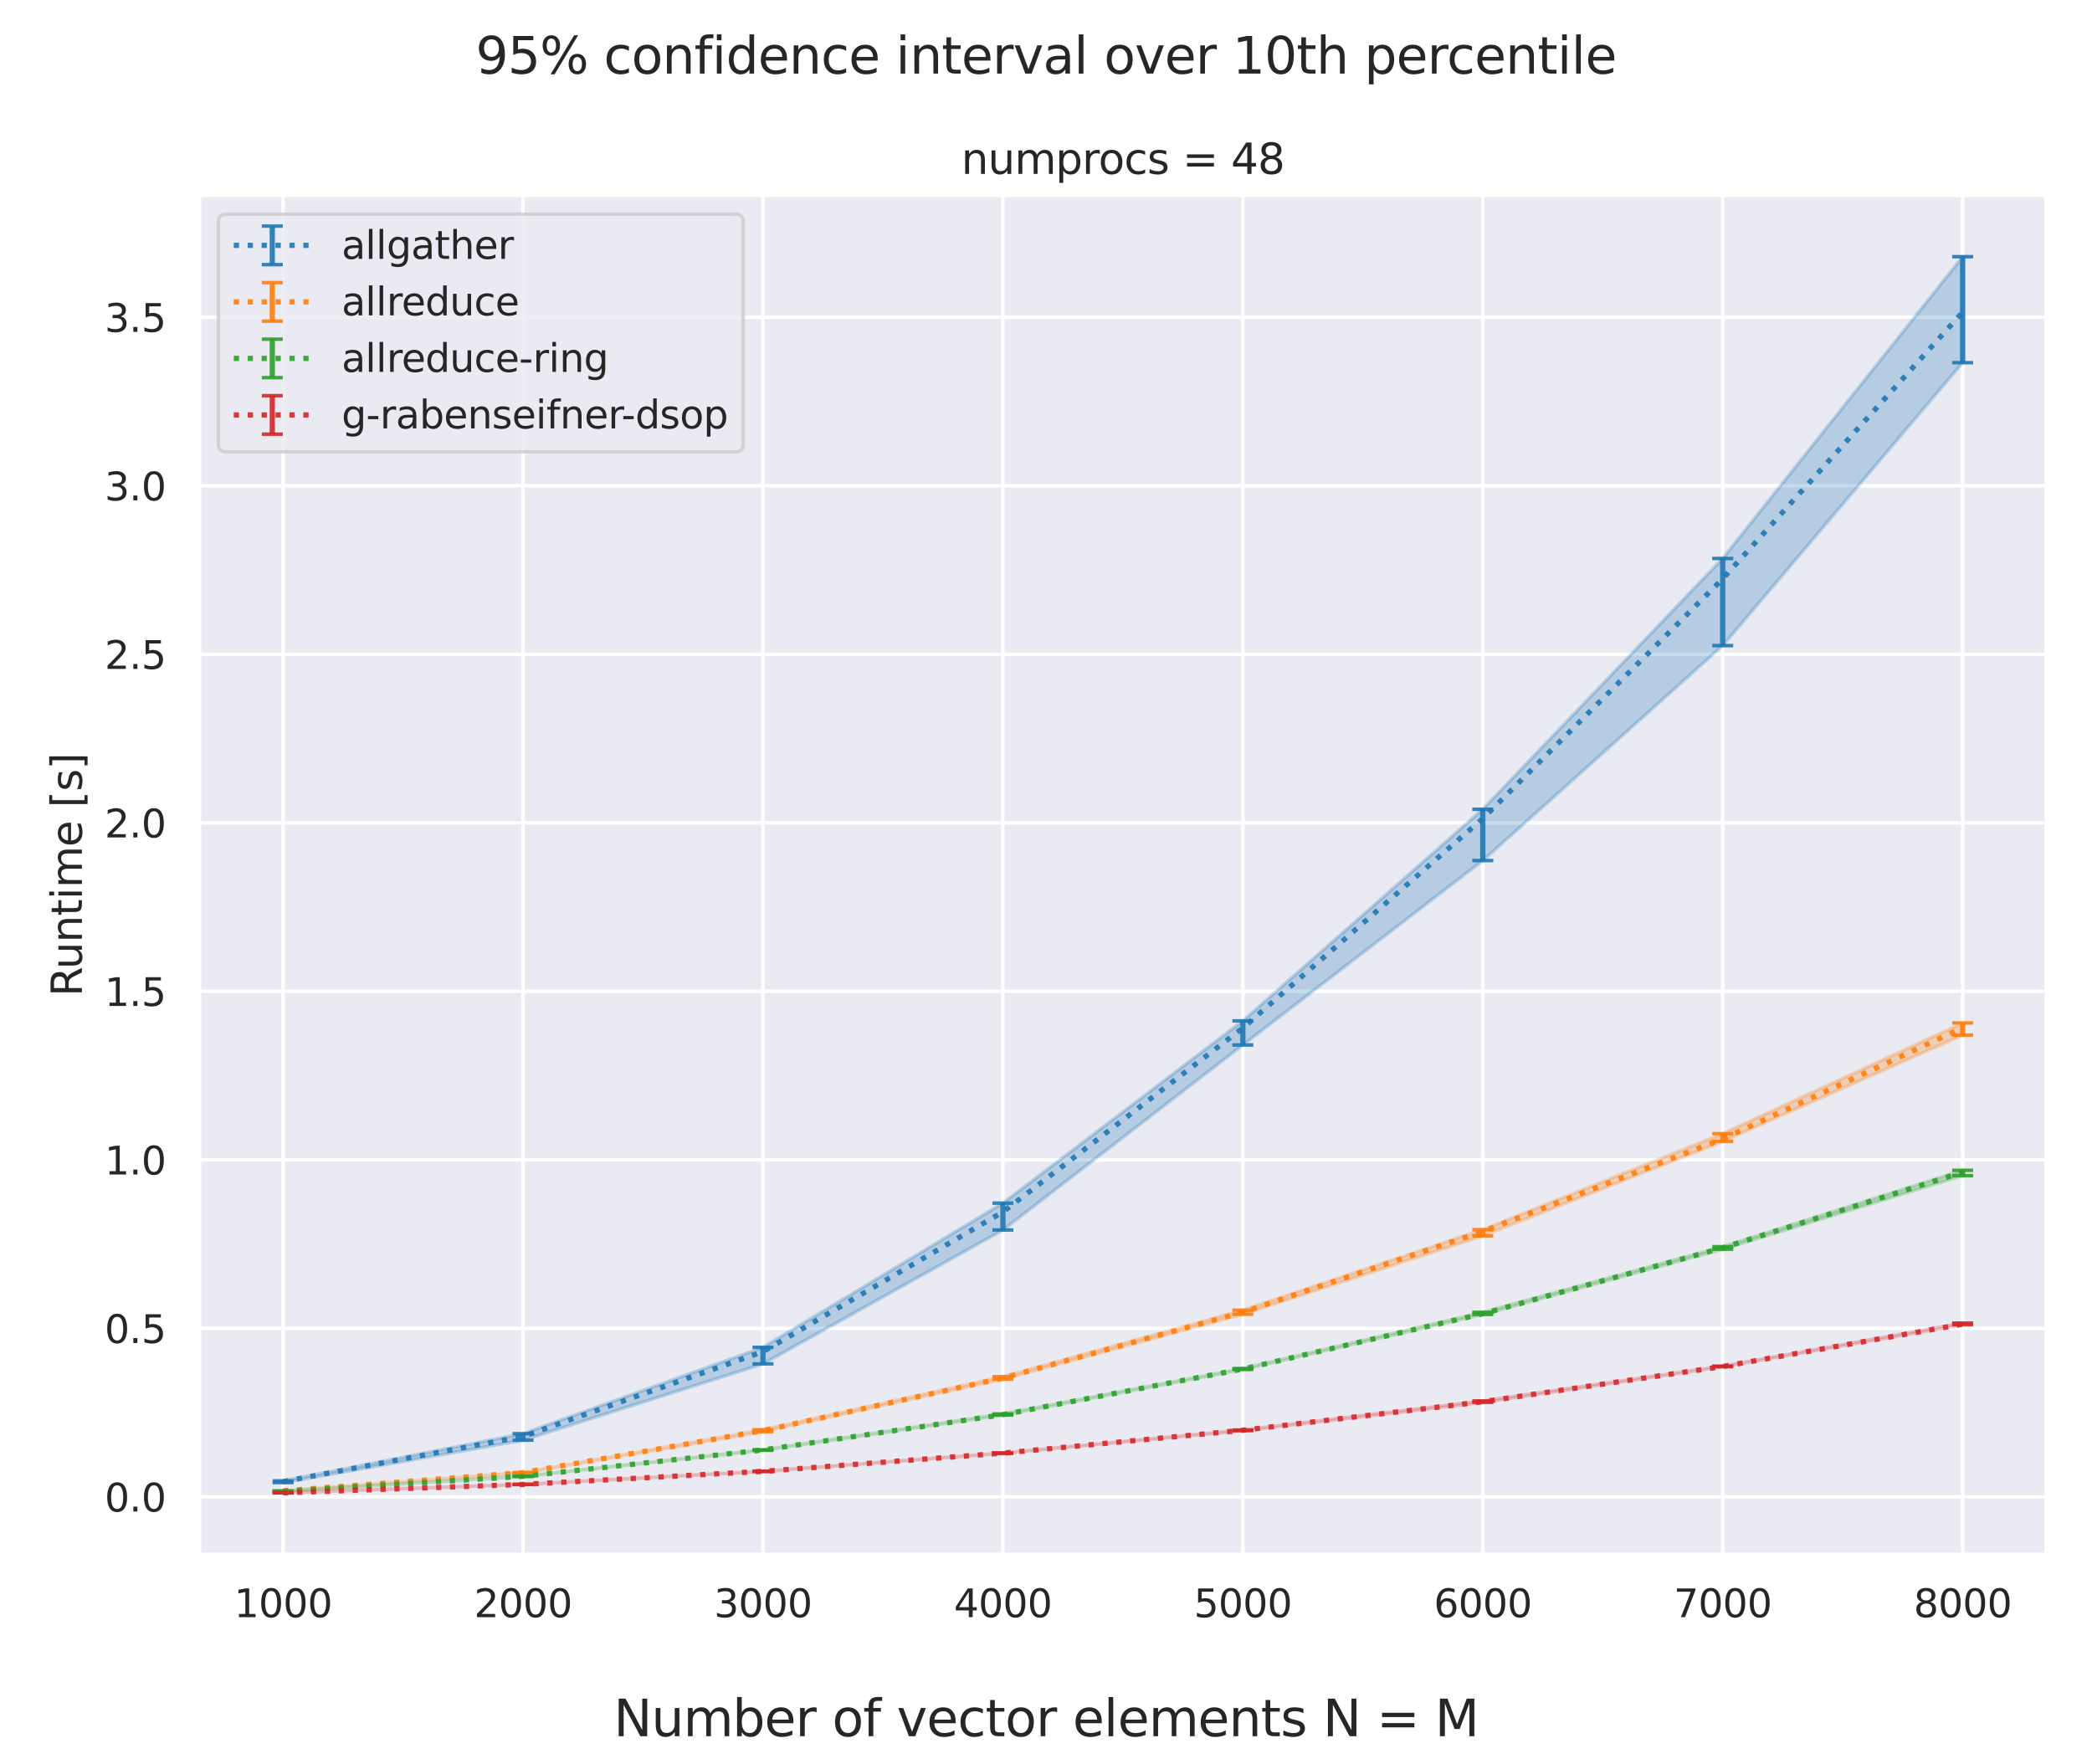 <?xml version="1.0" encoding="utf-8" standalone="no"?>
<!DOCTYPE svg PUBLIC "-//W3C//DTD SVG 1.1//EN"
  "http://www.w3.org/Graphics/SVG/1.1/DTD/svg11.dtd">
<svg xmlns:xlink="http://www.w3.org/1999/xlink" width="597.6pt" height="504pt" viewBox="0 0 597.6 504" xmlns="http://www.w3.org/2000/svg" version="1.1">
 <defs>
  <style type="text/css">*{stroke-linejoin: round; stroke-linecap: butt}</style>
 </defs>
 <g id="figure_1">
  <g id="patch_1">
   <path d="M 0 504 
L 597.6 504 
L 597.6 0 
L 0 0 
z
" style="fill: #ffffff"/>
  </g>
  <g id="axes_1">
   <g id="patch_2">
    <path d="M 56.88 444.1 
L 584.64 444.1 
L 584.64 55.68 
L 56.88 55.68 
z
" style="fill: #eaeaf2"/>
   </g>
   <g id="matplotlib.axis_1">
    <g id="xtick_1">
     <g id="line2d_1">
      <path d="M 80.869 444.1 
L 80.869 55.68 
" clip-path="url(#p8eb4df43c3)" style="fill: none; stroke: #ffffff; stroke-linecap: round"/>
     </g>
     <g id="text_1">
      <!-- 1000 -->
      <g style="fill: #262626" transform="translate(66.872 461.958)scale(0.11 -0.11)">
       <defs>
        <path id="DejaVuSans-31" d="M 794 531 
L 1825 531 
L 1825 4091 
L 703 3866 
L 703 4441 
L 1819 4666 
L 2450 4666 
L 2450 531 
L 3481 531 
L 3481 0 
L 794 0 
L 794 531 
z
" transform="scale(0.016)"/>
        <path id="DejaVuSans-30" d="M 2034 4250 
Q 1547 4250 1301 3770 
Q 1056 3291 1056 2328 
Q 1056 1369 1301 889 
Q 1547 409 2034 409 
Q 2525 409 2770 889 
Q 3016 1369 3016 2328 
Q 3016 3291 2770 3770 
Q 2525 4250 2034 4250 
z
M 2034 4750 
Q 2819 4750 3233 4129 
Q 3647 3509 3647 2328 
Q 3647 1150 3233 529 
Q 2819 -91 2034 -91 
Q 1250 -91 836 529 
Q 422 1150 422 2328 
Q 422 3509 836 4129 
Q 1250 4750 2034 4750 
z
" transform="scale(0.016)"/>
       </defs>
       <use xlink:href="#DejaVuSans-31"/>
       <use xlink:href="#DejaVuSans-30" x="63.623"/>
       <use xlink:href="#DejaVuSans-30" x="127.246"/>
       <use xlink:href="#DejaVuSans-30" x="190.869"/>
      </g>
     </g>
    </g>
    <g id="xtick_2">
     <g id="line2d_2">
      <path d="M 149.409 444.1 
L 149.409 55.68 
" clip-path="url(#p8eb4df43c3)" style="fill: none; stroke: #ffffff; stroke-linecap: round"/>
     </g>
     <g id="text_2">
      <!-- 2000 -->
      <g style="fill: #262626" transform="translate(135.412 461.958)scale(0.11 -0.11)">
       <defs>
        <path id="DejaVuSans-32" d="M 1228 531 
L 3431 531 
L 3431 0 
L 469 0 
L 469 531 
Q 828 903 1448 1529 
Q 2069 2156 2228 2338 
Q 2531 2678 2651 2914 
Q 2772 3150 2772 3378 
Q 2772 3750 2511 3984 
Q 2250 4219 1831 4219 
Q 1534 4219 1204 4116 
Q 875 4013 500 3803 
L 500 4441 
Q 881 4594 1212 4672 
Q 1544 4750 1819 4750 
Q 2544 4750 2975 4387 
Q 3406 4025 3406 3419 
Q 3406 3131 3298 2873 
Q 3191 2616 2906 2266 
Q 2828 2175 2409 1742 
Q 1991 1309 1228 531 
z
" transform="scale(0.016)"/>
       </defs>
       <use xlink:href="#DejaVuSans-32"/>
       <use xlink:href="#DejaVuSans-30" x="63.623"/>
       <use xlink:href="#DejaVuSans-30" x="127.246"/>
       <use xlink:href="#DejaVuSans-30" x="190.869"/>
      </g>
     </g>
    </g>
    <g id="xtick_3">
     <g id="line2d_3">
      <path d="M 217.95 444.1 
L 217.95 55.68 
" clip-path="url(#p8eb4df43c3)" style="fill: none; stroke: #ffffff; stroke-linecap: round"/>
     </g>
     <g id="text_3">
      <!-- 3000 -->
      <g style="fill: #262626" transform="translate(203.952 461.958)scale(0.11 -0.11)">
       <defs>
        <path id="DejaVuSans-33" d="M 2597 2516 
Q 3050 2419 3304 2112 
Q 3559 1806 3559 1356 
Q 3559 666 3084 287 
Q 2609 -91 1734 -91 
Q 1441 -91 1130 -33 
Q 819 25 488 141 
L 488 750 
Q 750 597 1062 519 
Q 1375 441 1716 441 
Q 2309 441 2620 675 
Q 2931 909 2931 1356 
Q 2931 1769 2642 2001 
Q 2353 2234 1838 2234 
L 1294 2234 
L 1294 2753 
L 1863 2753 
Q 2328 2753 2575 2939 
Q 2822 3125 2822 3475 
Q 2822 3834 2567 4026 
Q 2313 4219 1838 4219 
Q 1578 4219 1281 4162 
Q 984 4106 628 3988 
L 628 4550 
Q 988 4650 1302 4700 
Q 1616 4750 1894 4750 
Q 2613 4750 3031 4423 
Q 3450 4097 3450 3541 
Q 3450 3153 3228 2886 
Q 3006 2619 2597 2516 
z
" transform="scale(0.016)"/>
       </defs>
       <use xlink:href="#DejaVuSans-33"/>
       <use xlink:href="#DejaVuSans-30" x="63.623"/>
       <use xlink:href="#DejaVuSans-30" x="127.246"/>
       <use xlink:href="#DejaVuSans-30" x="190.869"/>
      </g>
     </g>
    </g>
    <g id="xtick_4">
     <g id="line2d_4">
      <path d="M 286.49 444.1 
L 286.49 55.68 
" clip-path="url(#p8eb4df43c3)" style="fill: none; stroke: #ffffff; stroke-linecap: round"/>
     </g>
     <g id="text_4">
      <!-- 4000 -->
      <g style="fill: #262626" transform="translate(272.492 461.958)scale(0.11 -0.11)">
       <defs>
        <path id="DejaVuSans-34" d="M 2419 4116 
L 825 1625 
L 2419 1625 
L 2419 4116 
z
M 2253 4666 
L 3047 4666 
L 3047 1625 
L 3713 1625 
L 3713 1100 
L 3047 1100 
L 3047 0 
L 2419 0 
L 2419 1100 
L 313 1100 
L 313 1709 
L 2253 4666 
z
" transform="scale(0.016)"/>
       </defs>
       <use xlink:href="#DejaVuSans-34"/>
       <use xlink:href="#DejaVuSans-30" x="63.623"/>
       <use xlink:href="#DejaVuSans-30" x="127.246"/>
       <use xlink:href="#DejaVuSans-30" x="190.869"/>
      </g>
     </g>
    </g>
    <g id="xtick_5">
     <g id="line2d_5">
      <path d="M 355.03 444.1 
L 355.03 55.68 
" clip-path="url(#p8eb4df43c3)" style="fill: none; stroke: #ffffff; stroke-linecap: round"/>
     </g>
     <g id="text_5">
      <!-- 5000 -->
      <g style="fill: #262626" transform="translate(341.033 461.958)scale(0.11 -0.11)">
       <defs>
        <path id="DejaVuSans-35" d="M 691 4666 
L 3169 4666 
L 3169 4134 
L 1269 4134 
L 1269 2991 
Q 1406 3038 1543 3061 
Q 1681 3084 1819 3084 
Q 2600 3084 3056 2656 
Q 3513 2228 3513 1497 
Q 3513 744 3044 326 
Q 2575 -91 1722 -91 
Q 1428 -91 1123 -41 
Q 819 9 494 109 
L 494 744 
Q 775 591 1075 516 
Q 1375 441 1709 441 
Q 2250 441 2565 725 
Q 2881 1009 2881 1497 
Q 2881 1984 2565 2268 
Q 2250 2553 1709 2553 
Q 1456 2553 1204 2497 
Q 953 2441 691 2322 
L 691 4666 
z
" transform="scale(0.016)"/>
       </defs>
       <use xlink:href="#DejaVuSans-35"/>
       <use xlink:href="#DejaVuSans-30" x="63.623"/>
       <use xlink:href="#DejaVuSans-30" x="127.246"/>
       <use xlink:href="#DejaVuSans-30" x="190.869"/>
      </g>
     </g>
    </g>
    <g id="xtick_6">
     <g id="line2d_6">
      <path d="M 423.57 444.1 
L 423.57 55.68 
" clip-path="url(#p8eb4df43c3)" style="fill: none; stroke: #ffffff; stroke-linecap: round"/>
     </g>
     <g id="text_6">
      <!-- 6000 -->
      <g style="fill: #262626" transform="translate(409.573 461.958)scale(0.11 -0.11)">
       <defs>
        <path id="DejaVuSans-36" d="M 2113 2584 
Q 1688 2584 1439 2293 
Q 1191 2003 1191 1497 
Q 1191 994 1439 701 
Q 1688 409 2113 409 
Q 2538 409 2786 701 
Q 3034 994 3034 1497 
Q 3034 2003 2786 2293 
Q 2538 2584 2113 2584 
z
M 3366 4563 
L 3366 3988 
Q 3128 4100 2886 4159 
Q 2644 4219 2406 4219 
Q 1781 4219 1451 3797 
Q 1122 3375 1075 2522 
Q 1259 2794 1537 2939 
Q 1816 3084 2150 3084 
Q 2853 3084 3261 2657 
Q 3669 2231 3669 1497 
Q 3669 778 3244 343 
Q 2819 -91 2113 -91 
Q 1303 -91 875 529 
Q 447 1150 447 2328 
Q 447 3434 972 4092 
Q 1497 4750 2381 4750 
Q 2619 4750 2861 4703 
Q 3103 4656 3366 4563 
z
" transform="scale(0.016)"/>
       </defs>
       <use xlink:href="#DejaVuSans-36"/>
       <use xlink:href="#DejaVuSans-30" x="63.623"/>
       <use xlink:href="#DejaVuSans-30" x="127.246"/>
       <use xlink:href="#DejaVuSans-30" x="190.869"/>
      </g>
     </g>
    </g>
    <g id="xtick_7">
     <g id="line2d_7">
      <path d="M 492.111 444.1 
L 492.111 55.68 
" clip-path="url(#p8eb4df43c3)" style="fill: none; stroke: #ffffff; stroke-linecap: round"/>
     </g>
     <g id="text_7">
      <!-- 7000 -->
      <g style="fill: #262626" transform="translate(478.113 461.958)scale(0.11 -0.11)">
       <defs>
        <path id="DejaVuSans-37" d="M 525 4666 
L 3525 4666 
L 3525 4397 
L 1831 0 
L 1172 0 
L 2766 4134 
L 525 4134 
L 525 4666 
z
" transform="scale(0.016)"/>
       </defs>
       <use xlink:href="#DejaVuSans-37"/>
       <use xlink:href="#DejaVuSans-30" x="63.623"/>
       <use xlink:href="#DejaVuSans-30" x="127.246"/>
       <use xlink:href="#DejaVuSans-30" x="190.869"/>
      </g>
     </g>
    </g>
    <g id="xtick_8">
     <g id="line2d_8">
      <path d="M 560.651 444.1 
L 560.651 55.68 
" clip-path="url(#p8eb4df43c3)" style="fill: none; stroke: #ffffff; stroke-linecap: round"/>
     </g>
     <g id="text_8">
      <!-- 8000 -->
      <g style="fill: #262626" transform="translate(546.653 461.958)scale(0.11 -0.11)">
       <defs>
        <path id="DejaVuSans-38" d="M 2034 2216 
Q 1584 2216 1326 1975 
Q 1069 1734 1069 1313 
Q 1069 891 1326 650 
Q 1584 409 2034 409 
Q 2484 409 2743 651 
Q 3003 894 3003 1313 
Q 3003 1734 2745 1975 
Q 2488 2216 2034 2216 
z
M 1403 2484 
Q 997 2584 770 2862 
Q 544 3141 544 3541 
Q 544 4100 942 4425 
Q 1341 4750 2034 4750 
Q 2731 4750 3128 4425 
Q 3525 4100 3525 3541 
Q 3525 3141 3298 2862 
Q 3072 2584 2669 2484 
Q 3125 2378 3379 2068 
Q 3634 1759 3634 1313 
Q 3634 634 3220 271 
Q 2806 -91 2034 -91 
Q 1263 -91 848 271 
Q 434 634 434 1313 
Q 434 1759 690 2068 
Q 947 2378 1403 2484 
z
M 1172 3481 
Q 1172 3119 1398 2916 
Q 1625 2713 2034 2713 
Q 2441 2713 2670 2916 
Q 2900 3119 2900 3481 
Q 2900 3844 2670 4047 
Q 2441 4250 2034 4250 
Q 1625 4250 1398 4047 
Q 1172 3844 1172 3481 
z
" transform="scale(0.016)"/>
       </defs>
       <use xlink:href="#DejaVuSans-38"/>
       <use xlink:href="#DejaVuSans-30" x="63.623"/>
       <use xlink:href="#DejaVuSans-30" x="127.246"/>
       <use xlink:href="#DejaVuSans-30" x="190.869"/>
      </g>
     </g>
    </g>
   </g>
   <g id="matplotlib.axis_2">
    <g id="ytick_1">
     <g id="line2d_9">
      <path d="M 56.88 427.596 
L 584.64 427.596 
" clip-path="url(#p8eb4df43c3)" style="fill: none; stroke: #ffffff; stroke-linecap: round"/>
     </g>
     <g id="text_9">
      <!-- 0.0 -->
      <g style="fill: #262626" transform="translate(29.887 431.775)scale(0.11 -0.11)">
       <defs>
        <path id="DejaVuSans-2e" d="M 684 794 
L 1344 794 
L 1344 0 
L 684 0 
L 684 794 
z
" transform="scale(0.016)"/>
       </defs>
       <use xlink:href="#DejaVuSans-30"/>
       <use xlink:href="#DejaVuSans-2e" x="63.623"/>
       <use xlink:href="#DejaVuSans-30" x="95.41"/>
      </g>
     </g>
    </g>
    <g id="ytick_2">
     <g id="line2d_10">
      <path d="M 56.88 379.456 
L 584.64 379.456 
" clip-path="url(#p8eb4df43c3)" style="fill: none; stroke: #ffffff; stroke-linecap: round"/>
     </g>
     <g id="text_10">
      <!-- 0.5 -->
      <g style="fill: #262626" transform="translate(29.887 383.635)scale(0.11 -0.11)">
       <use xlink:href="#DejaVuSans-30"/>
       <use xlink:href="#DejaVuSans-2e" x="63.623"/>
       <use xlink:href="#DejaVuSans-35" x="95.41"/>
      </g>
     </g>
    </g>
    <g id="ytick_3">
     <g id="line2d_11">
      <path d="M 56.88 331.317 
L 584.64 331.317 
" clip-path="url(#p8eb4df43c3)" style="fill: none; stroke: #ffffff; stroke-linecap: round"/>
     </g>
     <g id="text_11">
      <!-- 1.0 -->
      <g style="fill: #262626" transform="translate(29.887 335.496)scale(0.11 -0.11)">
       <use xlink:href="#DejaVuSans-31"/>
       <use xlink:href="#DejaVuSans-2e" x="63.623"/>
       <use xlink:href="#DejaVuSans-30" x="95.41"/>
      </g>
     </g>
    </g>
    <g id="ytick_4">
     <g id="line2d_12">
      <path d="M 56.88 283.177 
L 584.64 283.177 
" clip-path="url(#p8eb4df43c3)" style="fill: none; stroke: #ffffff; stroke-linecap: round"/>
     </g>
     <g id="text_12">
      <!-- 1.5 -->
      <g style="fill: #262626" transform="translate(29.887 287.356)scale(0.11 -0.11)">
       <use xlink:href="#DejaVuSans-31"/>
       <use xlink:href="#DejaVuSans-2e" x="63.623"/>
       <use xlink:href="#DejaVuSans-35" x="95.41"/>
      </g>
     </g>
    </g>
    <g id="ytick_5">
     <g id="line2d_13">
      <path d="M 56.88 235.038 
L 584.64 235.038 
" clip-path="url(#p8eb4df43c3)" style="fill: none; stroke: #ffffff; stroke-linecap: round"/>
     </g>
     <g id="text_13">
      <!-- 2.0 -->
      <g style="fill: #262626" transform="translate(29.887 239.217)scale(0.11 -0.11)">
       <use xlink:href="#DejaVuSans-32"/>
       <use xlink:href="#DejaVuSans-2e" x="63.623"/>
       <use xlink:href="#DejaVuSans-30" x="95.41"/>
      </g>
     </g>
    </g>
    <g id="ytick_6">
     <g id="line2d_14">
      <path d="M 56.88 186.898 
L 584.64 186.898 
" clip-path="url(#p8eb4df43c3)" style="fill: none; stroke: #ffffff; stroke-linecap: round"/>
     </g>
     <g id="text_14">
      <!-- 2.5 -->
      <g style="fill: #262626" transform="translate(29.887 191.077)scale(0.11 -0.11)">
       <use xlink:href="#DejaVuSans-32"/>
       <use xlink:href="#DejaVuSans-2e" x="63.623"/>
       <use xlink:href="#DejaVuSans-35" x="95.41"/>
      </g>
     </g>
    </g>
    <g id="ytick_7">
     <g id="line2d_15">
      <path d="M 56.88 138.758 
L 584.64 138.758 
" clip-path="url(#p8eb4df43c3)" style="fill: none; stroke: #ffffff; stroke-linecap: round"/>
     </g>
     <g id="text_15">
      <!-- 3.0 -->
      <g style="fill: #262626" transform="translate(29.887 142.938)scale(0.11 -0.11)">
       <use xlink:href="#DejaVuSans-33"/>
       <use xlink:href="#DejaVuSans-2e" x="63.623"/>
       <use xlink:href="#DejaVuSans-30" x="95.41"/>
      </g>
     </g>
    </g>
    <g id="ytick_8">
     <g id="line2d_16">
      <path d="M 56.88 90.619 
L 584.64 90.619 
" clip-path="url(#p8eb4df43c3)" style="fill: none; stroke: #ffffff; stroke-linecap: round"/>
     </g>
     <g id="text_16">
      <!-- 3.5 -->
      <g style="fill: #262626" transform="translate(29.887 94.798)scale(0.11 -0.11)">
       <use xlink:href="#DejaVuSans-33"/>
       <use xlink:href="#DejaVuSans-2e" x="63.623"/>
       <use xlink:href="#DejaVuSans-35" x="95.41"/>
      </g>
     </g>
    </g>
    <g id="text_17">
     <!-- Runtime [s] -->
     <g style="fill: #262626" transform="translate(23.391 284.664)rotate(-90)scale(0.12 -0.12)">
      <defs>
       <path id="DejaVuSans-52" d="M 2841 2188 
Q 3044 2119 3236 1894 
Q 3428 1669 3622 1275 
L 4263 0 
L 3584 0 
L 2988 1197 
Q 2756 1666 2539 1819 
Q 2322 1972 1947 1972 
L 1259 1972 
L 1259 0 
L 628 0 
L 628 4666 
L 2053 4666 
Q 2853 4666 3247 4331 
Q 3641 3997 3641 3322 
Q 3641 2881 3436 2590 
Q 3231 2300 2841 2188 
z
M 1259 4147 
L 1259 2491 
L 2053 2491 
Q 2509 2491 2742 2702 
Q 2975 2913 2975 3322 
Q 2975 3731 2742 3939 
Q 2509 4147 2053 4147 
L 1259 4147 
z
" transform="scale(0.016)"/>
       <path id="DejaVuSans-75" d="M 544 1381 
L 544 3500 
L 1119 3500 
L 1119 1403 
Q 1119 906 1312 657 
Q 1506 409 1894 409 
Q 2359 409 2629 706 
Q 2900 1003 2900 1516 
L 2900 3500 
L 3475 3500 
L 3475 0 
L 2900 0 
L 2900 538 
Q 2691 219 2414 64 
Q 2138 -91 1772 -91 
Q 1169 -91 856 284 
Q 544 659 544 1381 
z
M 1991 3584 
L 1991 3584 
z
" transform="scale(0.016)"/>
       <path id="DejaVuSans-6e" d="M 3513 2113 
L 3513 0 
L 2938 0 
L 2938 2094 
Q 2938 2591 2744 2837 
Q 2550 3084 2163 3084 
Q 1697 3084 1428 2787 
Q 1159 2491 1159 1978 
L 1159 0 
L 581 0 
L 581 3500 
L 1159 3500 
L 1159 2956 
Q 1366 3272 1645 3428 
Q 1925 3584 2291 3584 
Q 2894 3584 3203 3211 
Q 3513 2838 3513 2113 
z
" transform="scale(0.016)"/>
       <path id="DejaVuSans-74" d="M 1172 4494 
L 1172 3500 
L 2356 3500 
L 2356 3053 
L 1172 3053 
L 1172 1153 
Q 1172 725 1289 603 
Q 1406 481 1766 481 
L 2356 481 
L 2356 0 
L 1766 0 
Q 1100 0 847 248 
Q 594 497 594 1153 
L 594 3053 
L 172 3053 
L 172 3500 
L 594 3500 
L 594 4494 
L 1172 4494 
z
" transform="scale(0.016)"/>
       <path id="DejaVuSans-69" d="M 603 3500 
L 1178 3500 
L 1178 0 
L 603 0 
L 603 3500 
z
M 603 4863 
L 1178 4863 
L 1178 4134 
L 603 4134 
L 603 4863 
z
" transform="scale(0.016)"/>
       <path id="DejaVuSans-6d" d="M 3328 2828 
Q 3544 3216 3844 3400 
Q 4144 3584 4550 3584 
Q 5097 3584 5394 3201 
Q 5691 2819 5691 2113 
L 5691 0 
L 5113 0 
L 5113 2094 
Q 5113 2597 4934 2840 
Q 4756 3084 4391 3084 
Q 3944 3084 3684 2787 
Q 3425 2491 3425 1978 
L 3425 0 
L 2847 0 
L 2847 2094 
Q 2847 2600 2669 2842 
Q 2491 3084 2119 3084 
Q 1678 3084 1418 2786 
Q 1159 2488 1159 1978 
L 1159 0 
L 581 0 
L 581 3500 
L 1159 3500 
L 1159 2956 
Q 1356 3278 1631 3431 
Q 1906 3584 2284 3584 
Q 2666 3584 2933 3390 
Q 3200 3197 3328 2828 
z
" transform="scale(0.016)"/>
       <path id="DejaVuSans-65" d="M 3597 1894 
L 3597 1613 
L 953 1613 
Q 991 1019 1311 708 
Q 1631 397 2203 397 
Q 2534 397 2845 478 
Q 3156 559 3463 722 
L 3463 178 
Q 3153 47 2828 -22 
Q 2503 -91 2169 -91 
Q 1331 -91 842 396 
Q 353 884 353 1716 
Q 353 2575 817 3079 
Q 1281 3584 2069 3584 
Q 2775 3584 3186 3129 
Q 3597 2675 3597 1894 
z
M 3022 2063 
Q 3016 2534 2758 2815 
Q 2500 3097 2075 3097 
Q 1594 3097 1305 2825 
Q 1016 2553 972 2059 
L 3022 2063 
z
" transform="scale(0.016)"/>
       <path id="DejaVuSans-20" transform="scale(0.016)"/>
       <path id="DejaVuSans-5b" d="M 550 4863 
L 1875 4863 
L 1875 4416 
L 1125 4416 
L 1125 -397 
L 1875 -397 
L 1875 -844 
L 550 -844 
L 550 4863 
z
" transform="scale(0.016)"/>
       <path id="DejaVuSans-73" d="M 2834 3397 
L 2834 2853 
Q 2591 2978 2328 3040 
Q 2066 3103 1784 3103 
Q 1356 3103 1142 2972 
Q 928 2841 928 2578 
Q 928 2378 1081 2264 
Q 1234 2150 1697 2047 
L 1894 2003 
Q 2506 1872 2764 1633 
Q 3022 1394 3022 966 
Q 3022 478 2636 193 
Q 2250 -91 1575 -91 
Q 1294 -91 989 -36 
Q 684 19 347 128 
L 347 722 
Q 666 556 975 473 
Q 1284 391 1588 391 
Q 1994 391 2212 530 
Q 2431 669 2431 922 
Q 2431 1156 2273 1281 
Q 2116 1406 1581 1522 
L 1381 1569 
Q 847 1681 609 1914 
Q 372 2147 372 2553 
Q 372 3047 722 3315 
Q 1072 3584 1716 3584 
Q 2034 3584 2315 3537 
Q 2597 3491 2834 3397 
z
" transform="scale(0.016)"/>
       <path id="DejaVuSans-5d" d="M 1947 4863 
L 1947 -844 
L 622 -844 
L 622 -397 
L 1369 -397 
L 1369 4416 
L 622 4416 
L 622 4863 
L 1947 4863 
z
" transform="scale(0.016)"/>
      </defs>
      <use xlink:href="#DejaVuSans-52"/>
      <use xlink:href="#DejaVuSans-75" x="64.982"/>
      <use xlink:href="#DejaVuSans-6e" x="128.361"/>
      <use xlink:href="#DejaVuSans-74" x="191.74"/>
      <use xlink:href="#DejaVuSans-69" x="230.949"/>
      <use xlink:href="#DejaVuSans-6d" x="258.732"/>
      <use xlink:href="#DejaVuSans-65" x="356.145"/>
      <use xlink:href="#DejaVuSans-20" x="417.668"/>
      <use xlink:href="#DejaVuSans-5b" x="449.455"/>
      <use xlink:href="#DejaVuSans-73" x="488.469"/>
      <use xlink:href="#DejaVuSans-5d" x="540.568"/>
     </g>
    </g>
   </g>
   <g id="PolyCollection_1">
    <defs>
     <path id="mf5daccaada" d="M 80.869 -80.97 
L 80.869 -80.485 
L 149.409 -92.598 
L 217.95 -114.396 
L 286.49 -152.647 
L 355.03 -205.493 
L 423.57 -258.174 
L 492.111 -319.581 
L 560.651 -400.401 
L 560.651 -430.665 
L 560.651 -430.665 
L 492.111 -344.477 
L 423.57 -272.821 
L 355.03 -212.379 
L 286.49 -160.315 
L 217.95 -119.121 
L 149.409 -94.46 
L 80.869 -80.97 
z
" style="stroke: #1f77b4; stroke-opacity: 0.25"/>
    </defs>
    <g clip-path="url(#p8eb4df43c3)">
     <use xlink:href="#mf5daccaada" x="0" y="504" style="fill: #1f77b4; fill-opacity: 0.25; stroke: #1f77b4; stroke-opacity: 0.25"/>
    </g>
   </g>
   <g id="PolyCollection_2">
    <defs>
     <path id="meadfb60184" d="M 80.869 -78.14 
L 80.869 -78.126 
L 149.409 -83.229 
L 217.95 -95.047 
L 286.49 -110.026 
L 355.03 -128.578 
L 423.57 -150.959 
L 492.111 -177.942 
L 560.651 -208.316 
L 560.651 -211.783 
L 560.651 -211.783 
L 492.111 -180.166 
L 423.57 -152.754 
L 355.03 -129.743 
L 286.49 -110.741 
L 217.95 -95.591 
L 149.409 -83.357 
L 80.869 -78.14 
z
" style="stroke: #ff7f0e; stroke-opacity: 0.25"/>
    </defs>
    <g clip-path="url(#p8eb4df43c3)">
     <use xlink:href="#meadfb60184" x="0" y="504" style="fill: #ff7f0e; fill-opacity: 0.25; stroke: #ff7f0e; stroke-opacity: 0.25"/>
    </g>
   </g>
   <g id="PolyCollection_3">
    <defs>
     <path id="mc43c09a197" d="M 80.869 -78.005 
L 80.869 -77.997 
L 149.409 -82.265 
L 217.95 -89.719 
L 286.49 -99.785 
L 355.03 -112.81 
L 423.57 -128.526 
L 492.111 -147.164 
L 560.651 -168.177 
L 560.651 -169.696 
L 560.651 -169.696 
L 492.111 -147.877 
L 423.57 -129.125 
L 355.03 -113.071 
L 286.49 -100.097 
L 217.95 -89.856 
L 149.409 -82.286 
L 80.869 -78.005 
z
" style="stroke: #2ca02c; stroke-opacity: 0.25"/>
    </defs>
    <g clip-path="url(#p8eb4df43c3)">
     <use xlink:href="#mc43c09a197" x="0" y="504" style="fill: #2ca02c; fill-opacity: 0.25; stroke: #2ca02c; stroke-opacity: 0.25"/>
    </g>
   </g>
   <g id="PolyCollection_4">
    <defs>
     <path id="m13bc961c6c" d="M 80.869 -77.57 
L 80.869 -77.555 
L 149.409 -79.953 
L 217.95 -83.676 
L 286.49 -88.867 
L 355.03 -95.322 
L 423.57 -103.418 
L 492.111 -113.604 
L 560.651 -125.608 
L 560.651 -126.05 
L 560.651 -126.05 
L 492.111 -113.761 
L 423.57 -103.814 
L 355.03 -95.509 
L 286.49 -88.948 
L 217.95 -83.731 
L 149.409 -79.98 
L 80.869 -77.57 
z
" style="stroke: #d62728; stroke-opacity: 0.25"/>
    </defs>
    <g clip-path="url(#p8eb4df43c3)">
     <use xlink:href="#m13bc961c6c" x="0" y="504" style="fill: #d62728; fill-opacity: 0.25; stroke: #d62728; stroke-opacity: 0.25"/>
    </g>
   </g>
   <g id="LineCollection_1">
    <path d="M 80.869 423.515 
L 80.869 423.03 
" clip-path="url(#p8eb4df43c3)" style="fill: none; stroke: #1f77b4; stroke-opacity: 0.9; stroke-width: 1.5"/>
    <path d="M 149.409 411.402 
L 149.409 409.54 
" clip-path="url(#p8eb4df43c3)" style="fill: none; stroke: #1f77b4; stroke-opacity: 0.9; stroke-width: 1.5"/>
    <path d="M 217.95 389.604 
L 217.95 384.879 
" clip-path="url(#p8eb4df43c3)" style="fill: none; stroke: #1f77b4; stroke-opacity: 0.9; stroke-width: 1.5"/>
    <path d="M 286.49 351.353 
L 286.49 343.685 
" clip-path="url(#p8eb4df43c3)" style="fill: none; stroke: #1f77b4; stroke-opacity: 0.9; stroke-width: 1.5"/>
    <path d="M 355.03 298.507 
L 355.03 291.621 
" clip-path="url(#p8eb4df43c3)" style="fill: none; stroke: #1f77b4; stroke-opacity: 0.9; stroke-width: 1.5"/>
    <path d="M 423.57 245.826 
L 423.57 231.179 
" clip-path="url(#p8eb4df43c3)" style="fill: none; stroke: #1f77b4; stroke-opacity: 0.9; stroke-width: 1.5"/>
    <path d="M 492.111 184.419 
L 492.111 159.523 
" clip-path="url(#p8eb4df43c3)" style="fill: none; stroke: #1f77b4; stroke-opacity: 0.9; stroke-width: 1.5"/>
    <path d="M 560.651 103.599 
L 560.651 73.335 
" clip-path="url(#p8eb4df43c3)" style="fill: none; stroke: #1f77b4; stroke-opacity: 0.9; stroke-width: 1.5"/>
   </g>
   <g id="line2d_17">
    <defs>
     <path id="m101be81991" d="M 3 0 
L -3 -0 
" style="stroke: #1f77b4; stroke-opacity: 0.9"/>
    </defs>
    <g clip-path="url(#p8eb4df43c3)">
     <use xlink:href="#m101be81991" x="80.869" y="423.515" style="fill: #1f77b4; fill-opacity: 0.9; stroke: #1f77b4; stroke-opacity: 0.9"/>
     <use xlink:href="#m101be81991" x="149.409" y="411.402" style="fill: #1f77b4; fill-opacity: 0.9; stroke: #1f77b4; stroke-opacity: 0.9"/>
     <use xlink:href="#m101be81991" x="217.95" y="389.604" style="fill: #1f77b4; fill-opacity: 0.9; stroke: #1f77b4; stroke-opacity: 0.9"/>
     <use xlink:href="#m101be81991" x="286.49" y="351.353" style="fill: #1f77b4; fill-opacity: 0.9; stroke: #1f77b4; stroke-opacity: 0.9"/>
     <use xlink:href="#m101be81991" x="355.03" y="298.507" style="fill: #1f77b4; fill-opacity: 0.9; stroke: #1f77b4; stroke-opacity: 0.9"/>
     <use xlink:href="#m101be81991" x="423.57" y="245.826" style="fill: #1f77b4; fill-opacity: 0.9; stroke: #1f77b4; stroke-opacity: 0.9"/>
     <use xlink:href="#m101be81991" x="492.111" y="184.419" style="fill: #1f77b4; fill-opacity: 0.9; stroke: #1f77b4; stroke-opacity: 0.9"/>
     <use xlink:href="#m101be81991" x="560.651" y="103.599" style="fill: #1f77b4; fill-opacity: 0.9; stroke: #1f77b4; stroke-opacity: 0.9"/>
    </g>
   </g>
   <g id="line2d_18">
    <g clip-path="url(#p8eb4df43c3)">
     <use xlink:href="#m101be81991" x="80.869" y="423.03" style="fill: #1f77b4; fill-opacity: 0.9; stroke: #1f77b4; stroke-opacity: 0.9"/>
     <use xlink:href="#m101be81991" x="149.409" y="409.54" style="fill: #1f77b4; fill-opacity: 0.9; stroke: #1f77b4; stroke-opacity: 0.9"/>
     <use xlink:href="#m101be81991" x="217.95" y="384.879" style="fill: #1f77b4; fill-opacity: 0.9; stroke: #1f77b4; stroke-opacity: 0.9"/>
     <use xlink:href="#m101be81991" x="286.49" y="343.685" style="fill: #1f77b4; fill-opacity: 0.9; stroke: #1f77b4; stroke-opacity: 0.9"/>
     <use xlink:href="#m101be81991" x="355.03" y="291.621" style="fill: #1f77b4; fill-opacity: 0.9; stroke: #1f77b4; stroke-opacity: 0.9"/>
     <use xlink:href="#m101be81991" x="423.57" y="231.179" style="fill: #1f77b4; fill-opacity: 0.9; stroke: #1f77b4; stroke-opacity: 0.9"/>
     <use xlink:href="#m101be81991" x="492.111" y="159.523" style="fill: #1f77b4; fill-opacity: 0.9; stroke: #1f77b4; stroke-opacity: 0.9"/>
     <use xlink:href="#m101be81991" x="560.651" y="73.335" style="fill: #1f77b4; fill-opacity: 0.9; stroke: #1f77b4; stroke-opacity: 0.9"/>
    </g>
   </g>
   <g id="LineCollection_2">
    <path d="M 80.869 425.874 
L 80.869 425.86 
" clip-path="url(#p8eb4df43c3)" style="fill: none; stroke: #ff7f0e; stroke-opacity: 0.9; stroke-width: 1.5"/>
    <path d="M 149.409 420.771 
L 149.409 420.643 
" clip-path="url(#p8eb4df43c3)" style="fill: none; stroke: #ff7f0e; stroke-opacity: 0.9; stroke-width: 1.5"/>
    <path d="M 217.95 408.953 
L 217.95 408.409 
" clip-path="url(#p8eb4df43c3)" style="fill: none; stroke: #ff7f0e; stroke-opacity: 0.9; stroke-width: 1.5"/>
    <path d="M 286.49 393.974 
L 286.49 393.259 
" clip-path="url(#p8eb4df43c3)" style="fill: none; stroke: #ff7f0e; stroke-opacity: 0.9; stroke-width: 1.5"/>
    <path d="M 355.03 375.422 
L 355.03 374.257 
" clip-path="url(#p8eb4df43c3)" style="fill: none; stroke: #ff7f0e; stroke-opacity: 0.9; stroke-width: 1.5"/>
    <path d="M 423.57 353.041 
L 423.57 351.246 
" clip-path="url(#p8eb4df43c3)" style="fill: none; stroke: #ff7f0e; stroke-opacity: 0.9; stroke-width: 1.5"/>
    <path d="M 492.111 326.058 
L 492.111 323.834 
" clip-path="url(#p8eb4df43c3)" style="fill: none; stroke: #ff7f0e; stroke-opacity: 0.9; stroke-width: 1.5"/>
    <path d="M 560.651 295.684 
L 560.651 292.217 
" clip-path="url(#p8eb4df43c3)" style="fill: none; stroke: #ff7f0e; stroke-opacity: 0.9; stroke-width: 1.5"/>
   </g>
   <g id="line2d_19">
    <defs>
     <path id="me22f92efc5" d="M 3 0 
L -3 -0 
" style="stroke: #ff7f0e; stroke-opacity: 0.9"/>
    </defs>
    <g clip-path="url(#p8eb4df43c3)">
     <use xlink:href="#me22f92efc5" x="80.869" y="425.874" style="fill: #ff7f0e; fill-opacity: 0.9; stroke: #ff7f0e; stroke-opacity: 0.9"/>
     <use xlink:href="#me22f92efc5" x="149.409" y="420.771" style="fill: #ff7f0e; fill-opacity: 0.9; stroke: #ff7f0e; stroke-opacity: 0.9"/>
     <use xlink:href="#me22f92efc5" x="217.95" y="408.953" style="fill: #ff7f0e; fill-opacity: 0.9; stroke: #ff7f0e; stroke-opacity: 0.9"/>
     <use xlink:href="#me22f92efc5" x="286.49" y="393.974" style="fill: #ff7f0e; fill-opacity: 0.9; stroke: #ff7f0e; stroke-opacity: 0.9"/>
     <use xlink:href="#me22f92efc5" x="355.03" y="375.422" style="fill: #ff7f0e; fill-opacity: 0.9; stroke: #ff7f0e; stroke-opacity: 0.9"/>
     <use xlink:href="#me22f92efc5" x="423.57" y="353.041" style="fill: #ff7f0e; fill-opacity: 0.9; stroke: #ff7f0e; stroke-opacity: 0.9"/>
     <use xlink:href="#me22f92efc5" x="492.111" y="326.058" style="fill: #ff7f0e; fill-opacity: 0.9; stroke: #ff7f0e; stroke-opacity: 0.9"/>
     <use xlink:href="#me22f92efc5" x="560.651" y="295.684" style="fill: #ff7f0e; fill-opacity: 0.9; stroke: #ff7f0e; stroke-opacity: 0.9"/>
    </g>
   </g>
   <g id="line2d_20">
    <g clip-path="url(#p8eb4df43c3)">
     <use xlink:href="#me22f92efc5" x="80.869" y="425.86" style="fill: #ff7f0e; fill-opacity: 0.9; stroke: #ff7f0e; stroke-opacity: 0.9"/>
     <use xlink:href="#me22f92efc5" x="149.409" y="420.643" style="fill: #ff7f0e; fill-opacity: 0.9; stroke: #ff7f0e; stroke-opacity: 0.9"/>
     <use xlink:href="#me22f92efc5" x="217.95" y="408.409" style="fill: #ff7f0e; fill-opacity: 0.9; stroke: #ff7f0e; stroke-opacity: 0.9"/>
     <use xlink:href="#me22f92efc5" x="286.49" y="393.259" style="fill: #ff7f0e; fill-opacity: 0.9; stroke: #ff7f0e; stroke-opacity: 0.9"/>
     <use xlink:href="#me22f92efc5" x="355.03" y="374.257" style="fill: #ff7f0e; fill-opacity: 0.9; stroke: #ff7f0e; stroke-opacity: 0.9"/>
     <use xlink:href="#me22f92efc5" x="423.57" y="351.246" style="fill: #ff7f0e; fill-opacity: 0.9; stroke: #ff7f0e; stroke-opacity: 0.9"/>
     <use xlink:href="#me22f92efc5" x="492.111" y="323.834" style="fill: #ff7f0e; fill-opacity: 0.9; stroke: #ff7f0e; stroke-opacity: 0.9"/>
     <use xlink:href="#me22f92efc5" x="560.651" y="292.217" style="fill: #ff7f0e; fill-opacity: 0.9; stroke: #ff7f0e; stroke-opacity: 0.9"/>
    </g>
   </g>
   <g id="LineCollection_3">
    <path d="M 80.869 426.003 
L 80.869 425.995 
" clip-path="url(#p8eb4df43c3)" style="fill: none; stroke: #2ca02c; stroke-opacity: 0.9; stroke-width: 1.5"/>
    <path d="M 149.409 421.735 
L 149.409 421.714 
" clip-path="url(#p8eb4df43c3)" style="fill: none; stroke: #2ca02c; stroke-opacity: 0.9; stroke-width: 1.5"/>
    <path d="M 217.95 414.281 
L 217.95 414.144 
" clip-path="url(#p8eb4df43c3)" style="fill: none; stroke: #2ca02c; stroke-opacity: 0.9; stroke-width: 1.5"/>
    <path d="M 286.49 404.215 
L 286.49 403.903 
" clip-path="url(#p8eb4df43c3)" style="fill: none; stroke: #2ca02c; stroke-opacity: 0.9; stroke-width: 1.5"/>
    <path d="M 355.03 391.19 
L 355.03 390.929 
" clip-path="url(#p8eb4df43c3)" style="fill: none; stroke: #2ca02c; stroke-opacity: 0.9; stroke-width: 1.5"/>
    <path d="M 423.57 375.474 
L 423.57 374.875 
" clip-path="url(#p8eb4df43c3)" style="fill: none; stroke: #2ca02c; stroke-opacity: 0.9; stroke-width: 1.5"/>
    <path d="M 492.111 356.836 
L 492.111 356.123 
" clip-path="url(#p8eb4df43c3)" style="fill: none; stroke: #2ca02c; stroke-opacity: 0.9; stroke-width: 1.5"/>
    <path d="M 560.651 335.823 
L 560.651 334.304 
" clip-path="url(#p8eb4df43c3)" style="fill: none; stroke: #2ca02c; stroke-opacity: 0.9; stroke-width: 1.5"/>
   </g>
   <g id="line2d_21">
    <defs>
     <path id="m4d7799bce4" d="M 3 0 
L -3 -0 
" style="stroke: #2ca02c; stroke-opacity: 0.9"/>
    </defs>
    <g clip-path="url(#p8eb4df43c3)">
     <use xlink:href="#m4d7799bce4" x="80.869" y="426.003" style="fill: #2ca02c; fill-opacity: 0.9; stroke: #2ca02c; stroke-opacity: 0.9"/>
     <use xlink:href="#m4d7799bce4" x="149.409" y="421.735" style="fill: #2ca02c; fill-opacity: 0.9; stroke: #2ca02c; stroke-opacity: 0.9"/>
     <use xlink:href="#m4d7799bce4" x="217.95" y="414.281" style="fill: #2ca02c; fill-opacity: 0.9; stroke: #2ca02c; stroke-opacity: 0.9"/>
     <use xlink:href="#m4d7799bce4" x="286.49" y="404.215" style="fill: #2ca02c; fill-opacity: 0.9; stroke: #2ca02c; stroke-opacity: 0.9"/>
     <use xlink:href="#m4d7799bce4" x="355.03" y="391.19" style="fill: #2ca02c; fill-opacity: 0.9; stroke: #2ca02c; stroke-opacity: 0.9"/>
     <use xlink:href="#m4d7799bce4" x="423.57" y="375.474" style="fill: #2ca02c; fill-opacity: 0.9; stroke: #2ca02c; stroke-opacity: 0.9"/>
     <use xlink:href="#m4d7799bce4" x="492.111" y="356.836" style="fill: #2ca02c; fill-opacity: 0.9; stroke: #2ca02c; stroke-opacity: 0.9"/>
     <use xlink:href="#m4d7799bce4" x="560.651" y="335.823" style="fill: #2ca02c; fill-opacity: 0.9; stroke: #2ca02c; stroke-opacity: 0.9"/>
    </g>
   </g>
   <g id="line2d_22">
    <g clip-path="url(#p8eb4df43c3)">
     <use xlink:href="#m4d7799bce4" x="80.869" y="425.995" style="fill: #2ca02c; fill-opacity: 0.9; stroke: #2ca02c; stroke-opacity: 0.9"/>
     <use xlink:href="#m4d7799bce4" x="149.409" y="421.714" style="fill: #2ca02c; fill-opacity: 0.9; stroke: #2ca02c; stroke-opacity: 0.9"/>
     <use xlink:href="#m4d7799bce4" x="217.95" y="414.144" style="fill: #2ca02c; fill-opacity: 0.9; stroke: #2ca02c; stroke-opacity: 0.9"/>
     <use xlink:href="#m4d7799bce4" x="286.49" y="403.903" style="fill: #2ca02c; fill-opacity: 0.9; stroke: #2ca02c; stroke-opacity: 0.9"/>
     <use xlink:href="#m4d7799bce4" x="355.03" y="390.929" style="fill: #2ca02c; fill-opacity: 0.9; stroke: #2ca02c; stroke-opacity: 0.9"/>
     <use xlink:href="#m4d7799bce4" x="423.57" y="374.875" style="fill: #2ca02c; fill-opacity: 0.9; stroke: #2ca02c; stroke-opacity: 0.9"/>
     <use xlink:href="#m4d7799bce4" x="492.111" y="356.123" style="fill: #2ca02c; fill-opacity: 0.9; stroke: #2ca02c; stroke-opacity: 0.9"/>
     <use xlink:href="#m4d7799bce4" x="560.651" y="334.304" style="fill: #2ca02c; fill-opacity: 0.9; stroke: #2ca02c; stroke-opacity: 0.9"/>
    </g>
   </g>
   <g id="LineCollection_4">
    <path d="M 80.869 426.445 
L 80.869 426.43 
" clip-path="url(#p8eb4df43c3)" style="fill: none; stroke: #d62728; stroke-opacity: 0.9; stroke-width: 1.5"/>
    <path d="M 149.409 424.047 
L 149.409 424.02 
" clip-path="url(#p8eb4df43c3)" style="fill: none; stroke: #d62728; stroke-opacity: 0.9; stroke-width: 1.5"/>
    <path d="M 217.95 420.324 
L 217.95 420.269 
" clip-path="url(#p8eb4df43c3)" style="fill: none; stroke: #d62728; stroke-opacity: 0.9; stroke-width: 1.5"/>
    <path d="M 286.49 415.133 
L 286.49 415.052 
" clip-path="url(#p8eb4df43c3)" style="fill: none; stroke: #d62728; stroke-opacity: 0.9; stroke-width: 1.5"/>
    <path d="M 355.03 408.678 
L 355.03 408.491 
" clip-path="url(#p8eb4df43c3)" style="fill: none; stroke: #d62728; stroke-opacity: 0.9; stroke-width: 1.5"/>
    <path d="M 423.57 400.582 
L 423.57 400.186 
" clip-path="url(#p8eb4df43c3)" style="fill: none; stroke: #d62728; stroke-opacity: 0.9; stroke-width: 1.5"/>
    <path d="M 492.111 390.396 
L 492.111 390.239 
" clip-path="url(#p8eb4df43c3)" style="fill: none; stroke: #d62728; stroke-opacity: 0.9; stroke-width: 1.5"/>
    <path d="M 560.651 378.392 
L 560.651 377.95 
" clip-path="url(#p8eb4df43c3)" style="fill: none; stroke: #d62728; stroke-opacity: 0.9; stroke-width: 1.5"/>
   </g>
   <g id="line2d_23">
    <defs>
     <path id="mb243c163af" d="M 3 0 
L -3 -0 
" style="stroke: #d62728; stroke-opacity: 0.9"/>
    </defs>
    <g clip-path="url(#p8eb4df43c3)">
     <use xlink:href="#mb243c163af" x="80.869" y="426.445" style="fill: #d62728; fill-opacity: 0.9; stroke: #d62728; stroke-opacity: 0.9"/>
     <use xlink:href="#mb243c163af" x="149.409" y="424.047" style="fill: #d62728; fill-opacity: 0.9; stroke: #d62728; stroke-opacity: 0.9"/>
     <use xlink:href="#mb243c163af" x="217.95" y="420.324" style="fill: #d62728; fill-opacity: 0.9; stroke: #d62728; stroke-opacity: 0.9"/>
     <use xlink:href="#mb243c163af" x="286.49" y="415.133" style="fill: #d62728; fill-opacity: 0.9; stroke: #d62728; stroke-opacity: 0.9"/>
     <use xlink:href="#mb243c163af" x="355.03" y="408.678" style="fill: #d62728; fill-opacity: 0.9; stroke: #d62728; stroke-opacity: 0.9"/>
     <use xlink:href="#mb243c163af" x="423.57" y="400.582" style="fill: #d62728; fill-opacity: 0.9; stroke: #d62728; stroke-opacity: 0.9"/>
     <use xlink:href="#mb243c163af" x="492.111" y="390.396" style="fill: #d62728; fill-opacity: 0.9; stroke: #d62728; stroke-opacity: 0.9"/>
     <use xlink:href="#mb243c163af" x="560.651" y="378.392" style="fill: #d62728; fill-opacity: 0.9; stroke: #d62728; stroke-opacity: 0.9"/>
    </g>
   </g>
   <g id="line2d_24">
    <g clip-path="url(#p8eb4df43c3)">
     <use xlink:href="#mb243c163af" x="80.869" y="426.43" style="fill: #d62728; fill-opacity: 0.9; stroke: #d62728; stroke-opacity: 0.9"/>
     <use xlink:href="#mb243c163af" x="149.409" y="424.02" style="fill: #d62728; fill-opacity: 0.9; stroke: #d62728; stroke-opacity: 0.9"/>
     <use xlink:href="#mb243c163af" x="217.95" y="420.269" style="fill: #d62728; fill-opacity: 0.9; stroke: #d62728; stroke-opacity: 0.9"/>
     <use xlink:href="#mb243c163af" x="286.49" y="415.052" style="fill: #d62728; fill-opacity: 0.9; stroke: #d62728; stroke-opacity: 0.9"/>
     <use xlink:href="#mb243c163af" x="355.03" y="408.491" style="fill: #d62728; fill-opacity: 0.9; stroke: #d62728; stroke-opacity: 0.9"/>
     <use xlink:href="#mb243c163af" x="423.57" y="400.186" style="fill: #d62728; fill-opacity: 0.9; stroke: #d62728; stroke-opacity: 0.9"/>
     <use xlink:href="#mb243c163af" x="492.111" y="390.239" style="fill: #d62728; fill-opacity: 0.9; stroke: #d62728; stroke-opacity: 0.9"/>
     <use xlink:href="#mb243c163af" x="560.651" y="377.95" style="fill: #d62728; fill-opacity: 0.9; stroke: #d62728; stroke-opacity: 0.9"/>
    </g>
   </g>
   <g id="line2d_25">
    <path d="M 80.869 423.24 
L 149.409 410.309 
L 217.95 386.098 
L 286.49 346.197 
L 355.03 293.629 
L 423.57 233.822 
L 492.111 165.329 
L 560.651 89.168 
" clip-path="url(#p8eb4df43c3)" style="fill: none; stroke-dasharray: 1.5,2.475; stroke-dashoffset: 0; stroke: #1f77b4; stroke-opacity: 0.9; stroke-width: 1.5"/>
   </g>
   <g id="line2d_26">
    <path d="M 80.869 425.871 
L 149.409 420.673 
L 217.95 408.66 
L 286.49 393.639 
L 355.03 374.826 
L 423.57 351.751 
L 492.111 325.353 
L 560.651 293.627 
" clip-path="url(#p8eb4df43c3)" style="fill: none; stroke-dasharray: 1.5,2.475; stroke-dashoffset: 0; stroke: #ff7f0e; stroke-opacity: 0.9; stroke-width: 1.5"/>
   </g>
   <g id="line2d_27">
    <path d="M 80.869 425.999 
L 149.409 421.725 
L 217.95 414.194 
L 286.49 404.114 
L 355.03 391.071 
L 423.57 375.278 
L 492.111 356.446 
L 560.651 334.84 
" clip-path="url(#p8eb4df43c3)" style="fill: none; stroke-dasharray: 1.5,2.475; stroke-dashoffset: 0; stroke: #2ca02c; stroke-opacity: 0.9; stroke-width: 1.5"/>
   </g>
   <g id="line2d_28">
    <path d="M 80.869 426.436 
L 149.409 424.029 
L 217.95 420.295 
L 286.49 415.096 
L 355.03 408.564 
L 423.57 400.422 
L 492.111 390.346 
L 560.651 378.258 
" clip-path="url(#p8eb4df43c3)" style="fill: none; stroke-dasharray: 1.5,2.475; stroke-dashoffset: 0; stroke: #d62728; stroke-opacity: 0.9; stroke-width: 1.5"/>
   </g>
   <g id="patch_3">
    <path d="M 56.88 444.1 
L 56.88 55.68 
" style="fill: none; stroke: #ffffff; stroke-width: 1.25; stroke-linejoin: miter; stroke-linecap: square"/>
   </g>
   <g id="patch_4">
    <path d="M 584.64 444.1 
L 584.64 55.68 
" style="fill: none; stroke: #ffffff; stroke-width: 1.25; stroke-linejoin: miter; stroke-linecap: square"/>
   </g>
   <g id="patch_5">
    <path d="M 56.88 444.1 
L 584.64 444.1 
" style="fill: none; stroke: #ffffff; stroke-width: 1.25; stroke-linejoin: miter; stroke-linecap: square"/>
   </g>
   <g id="patch_6">
    <path d="M 56.88 55.68 
L 584.64 55.68 
" style="fill: none; stroke: #ffffff; stroke-width: 1.25; stroke-linejoin: miter; stroke-linecap: square"/>
   </g>
   <g id="text_18">
    <!-- numprocs = 48 -->
    <g style="fill: #262626" transform="translate(274.598 49.68)scale(0.12 -0.12)">
     <defs>
      <path id="DejaVuSans-70" d="M 1159 525 
L 1159 -1331 
L 581 -1331 
L 581 3500 
L 1159 3500 
L 1159 2969 
Q 1341 3281 1617 3432 
Q 1894 3584 2278 3584 
Q 2916 3584 3314 3078 
Q 3713 2572 3713 1747 
Q 3713 922 3314 415 
Q 2916 -91 2278 -91 
Q 1894 -91 1617 61 
Q 1341 213 1159 525 
z
M 3116 1747 
Q 3116 2381 2855 2742 
Q 2594 3103 2138 3103 
Q 1681 3103 1420 2742 
Q 1159 2381 1159 1747 
Q 1159 1113 1420 752 
Q 1681 391 2138 391 
Q 2594 391 2855 752 
Q 3116 1113 3116 1747 
z
" transform="scale(0.016)"/>
      <path id="DejaVuSans-72" d="M 2631 2963 
Q 2534 3019 2420 3045 
Q 2306 3072 2169 3072 
Q 1681 3072 1420 2755 
Q 1159 2438 1159 1844 
L 1159 0 
L 581 0 
L 581 3500 
L 1159 3500 
L 1159 2956 
Q 1341 3275 1631 3429 
Q 1922 3584 2338 3584 
Q 2397 3584 2469 3576 
Q 2541 3569 2628 3553 
L 2631 2963 
z
" transform="scale(0.016)"/>
      <path id="DejaVuSans-6f" d="M 1959 3097 
Q 1497 3097 1228 2736 
Q 959 2375 959 1747 
Q 959 1119 1226 758 
Q 1494 397 1959 397 
Q 2419 397 2687 759 
Q 2956 1122 2956 1747 
Q 2956 2369 2687 2733 
Q 2419 3097 1959 3097 
z
M 1959 3584 
Q 2709 3584 3137 3096 
Q 3566 2609 3566 1747 
Q 3566 888 3137 398 
Q 2709 -91 1959 -91 
Q 1206 -91 779 398 
Q 353 888 353 1747 
Q 353 2609 779 3096 
Q 1206 3584 1959 3584 
z
" transform="scale(0.016)"/>
      <path id="DejaVuSans-63" d="M 3122 3366 
L 3122 2828 
Q 2878 2963 2633 3030 
Q 2388 3097 2138 3097 
Q 1578 3097 1268 2742 
Q 959 2388 959 1747 
Q 959 1106 1268 751 
Q 1578 397 2138 397 
Q 2388 397 2633 464 
Q 2878 531 3122 666 
L 3122 134 
Q 2881 22 2623 -34 
Q 2366 -91 2075 -91 
Q 1284 -91 818 406 
Q 353 903 353 1747 
Q 353 2603 823 3093 
Q 1294 3584 2113 3584 
Q 2378 3584 2631 3529 
Q 2884 3475 3122 3366 
z
" transform="scale(0.016)"/>
      <path id="DejaVuSans-3d" d="M 678 2906 
L 4684 2906 
L 4684 2381 
L 678 2381 
L 678 2906 
z
M 678 1631 
L 4684 1631 
L 4684 1100 
L 678 1100 
L 678 1631 
z
" transform="scale(0.016)"/>
     </defs>
     <use xlink:href="#DejaVuSans-6e"/>
     <use xlink:href="#DejaVuSans-75" x="63.379"/>
     <use xlink:href="#DejaVuSans-6d" x="126.758"/>
     <use xlink:href="#DejaVuSans-70" x="224.17"/>
     <use xlink:href="#DejaVuSans-72" x="287.646"/>
     <use xlink:href="#DejaVuSans-6f" x="326.51"/>
     <use xlink:href="#DejaVuSans-63" x="387.691"/>
     <use xlink:href="#DejaVuSans-73" x="442.672"/>
     <use xlink:href="#DejaVuSans-20" x="494.771"/>
     <use xlink:href="#DejaVuSans-3d" x="526.559"/>
     <use xlink:href="#DejaVuSans-20" x="610.348"/>
     <use xlink:href="#DejaVuSans-34" x="642.135"/>
     <use xlink:href="#DejaVuSans-38" x="705.758"/>
    </g>
   </g>
   <g id="legend_1">
    <g id="patch_7">
     <path d="M 64.58 129.064 
L 210.101 129.064 
Q 212.301 129.064 212.301 126.864 
L 212.301 63.38 
Q 212.301 61.18 210.101 61.18 
L 64.58 61.18 
Q 62.38 61.18 62.38 63.38 
L 62.38 126.864 
Q 62.38 129.064 64.58 129.064 
z
" style="fill: #eaeaf2; opacity: 0.8; stroke: #cccccc; stroke-linejoin: miter"/>
    </g>
    <g id="LineCollection_5">
     <path d="M 77.78 75.588 
L 77.78 64.588 
" style="fill: none; stroke: #1f77b4; stroke-opacity: 0.9; stroke-width: 1.5"/>
    </g>
    <g id="line2d_29">
     <g>
      <use xlink:href="#m101be81991" x="77.78" y="75.588" style="fill: #1f77b4; fill-opacity: 0.9; stroke: #1f77b4; stroke-opacity: 0.9"/>
     </g>
    </g>
    <g id="line2d_30">
     <g>
      <use xlink:href="#m101be81991" x="77.78" y="64.588" style="fill: #1f77b4; fill-opacity: 0.9; stroke: #1f77b4; stroke-opacity: 0.9"/>
     </g>
    </g>
    <g id="line2d_31">
     <path d="M 66.78 70.088 
L 88.78 70.088 
" style="fill: none; stroke-dasharray: 1.5,2.475; stroke-dashoffset: 0; stroke: #1f77b4; stroke-opacity: 0.9; stroke-width: 1.5"/>
    </g>
    <g id="line2d_32"/>
    <g id="text_19">
     <!-- allgather -->
     <g style="fill: #262626" transform="translate(97.58 73.938)scale(0.11 -0.11)">
      <defs>
       <path id="DejaVuSans-61" d="M 2194 1759 
Q 1497 1759 1228 1600 
Q 959 1441 959 1056 
Q 959 750 1161 570 
Q 1363 391 1709 391 
Q 2188 391 2477 730 
Q 2766 1069 2766 1631 
L 2766 1759 
L 2194 1759 
z
M 3341 1997 
L 3341 0 
L 2766 0 
L 2766 531 
Q 2569 213 2275 61 
Q 1981 -91 1556 -91 
Q 1019 -91 701 211 
Q 384 513 384 1019 
Q 384 1609 779 1909 
Q 1175 2209 1959 2209 
L 2766 2209 
L 2766 2266 
Q 2766 2663 2505 2880 
Q 2244 3097 1772 3097 
Q 1472 3097 1187 3025 
Q 903 2953 641 2809 
L 641 3341 
Q 956 3463 1253 3523 
Q 1550 3584 1831 3584 
Q 2591 3584 2966 3190 
Q 3341 2797 3341 1997 
z
" transform="scale(0.016)"/>
       <path id="DejaVuSans-6c" d="M 603 4863 
L 1178 4863 
L 1178 0 
L 603 0 
L 603 4863 
z
" transform="scale(0.016)"/>
       <path id="DejaVuSans-67" d="M 2906 1791 
Q 2906 2416 2648 2759 
Q 2391 3103 1925 3103 
Q 1463 3103 1205 2759 
Q 947 2416 947 1791 
Q 947 1169 1205 825 
Q 1463 481 1925 481 
Q 2391 481 2648 825 
Q 2906 1169 2906 1791 
z
M 3481 434 
Q 3481 -459 3084 -895 
Q 2688 -1331 1869 -1331 
Q 1566 -1331 1297 -1286 
Q 1028 -1241 775 -1147 
L 775 -588 
Q 1028 -725 1275 -790 
Q 1522 -856 1778 -856 
Q 2344 -856 2625 -561 
Q 2906 -266 2906 331 
L 2906 616 
Q 2728 306 2450 153 
Q 2172 0 1784 0 
Q 1141 0 747 490 
Q 353 981 353 1791 
Q 353 2603 747 3093 
Q 1141 3584 1784 3584 
Q 2172 3584 2450 3431 
Q 2728 3278 2906 2969 
L 2906 3500 
L 3481 3500 
L 3481 434 
z
" transform="scale(0.016)"/>
       <path id="DejaVuSans-68" d="M 3513 2113 
L 3513 0 
L 2938 0 
L 2938 2094 
Q 2938 2591 2744 2837 
Q 2550 3084 2163 3084 
Q 1697 3084 1428 2787 
Q 1159 2491 1159 1978 
L 1159 0 
L 581 0 
L 581 4863 
L 1159 4863 
L 1159 2956 
Q 1366 3272 1645 3428 
Q 1925 3584 2291 3584 
Q 2894 3584 3203 3211 
Q 3513 2838 3513 2113 
z
" transform="scale(0.016)"/>
      </defs>
      <use xlink:href="#DejaVuSans-61"/>
      <use xlink:href="#DejaVuSans-6c" x="61.279"/>
      <use xlink:href="#DejaVuSans-6c" x="89.062"/>
      <use xlink:href="#DejaVuSans-67" x="116.846"/>
      <use xlink:href="#DejaVuSans-61" x="180.322"/>
      <use xlink:href="#DejaVuSans-74" x="241.602"/>
      <use xlink:href="#DejaVuSans-68" x="280.811"/>
      <use xlink:href="#DejaVuSans-65" x="344.189"/>
      <use xlink:href="#DejaVuSans-72" x="405.713"/>
     </g>
    </g>
    <g id="LineCollection_6">
     <path d="M 77.78 91.734 
L 77.78 80.734 
" style="fill: none; stroke: #ff7f0e; stroke-opacity: 0.9; stroke-width: 1.5"/>
    </g>
    <g id="line2d_33">
     <g>
      <use xlink:href="#me22f92efc5" x="77.78" y="91.734" style="fill: #ff7f0e; fill-opacity: 0.9; stroke: #ff7f0e; stroke-opacity: 0.9"/>
     </g>
    </g>
    <g id="line2d_34">
     <g>
      <use xlink:href="#me22f92efc5" x="77.78" y="80.734" style="fill: #ff7f0e; fill-opacity: 0.9; stroke: #ff7f0e; stroke-opacity: 0.9"/>
     </g>
    </g>
    <g id="line2d_35">
     <path d="M 66.78 86.234 
L 88.78 86.234 
" style="fill: none; stroke-dasharray: 1.5,2.475; stroke-dashoffset: 0; stroke: #ff7f0e; stroke-opacity: 0.9; stroke-width: 1.5"/>
    </g>
    <g id="line2d_36"/>
    <g id="text_20">
     <!-- allreduce -->
     <g style="fill: #262626" transform="translate(97.58 90.084)scale(0.11 -0.11)">
      <defs>
       <path id="DejaVuSans-64" d="M 2906 2969 
L 2906 4863 
L 3481 4863 
L 3481 0 
L 2906 0 
L 2906 525 
Q 2725 213 2448 61 
Q 2172 -91 1784 -91 
Q 1150 -91 751 415 
Q 353 922 353 1747 
Q 353 2572 751 3078 
Q 1150 3584 1784 3584 
Q 2172 3584 2448 3432 
Q 2725 3281 2906 2969 
z
M 947 1747 
Q 947 1113 1208 752 
Q 1469 391 1925 391 
Q 2381 391 2643 752 
Q 2906 1113 2906 1747 
Q 2906 2381 2643 2742 
Q 2381 3103 1925 3103 
Q 1469 3103 1208 2742 
Q 947 2381 947 1747 
z
" transform="scale(0.016)"/>
      </defs>
      <use xlink:href="#DejaVuSans-61"/>
      <use xlink:href="#DejaVuSans-6c" x="61.279"/>
      <use xlink:href="#DejaVuSans-6c" x="89.062"/>
      <use xlink:href="#DejaVuSans-72" x="116.846"/>
      <use xlink:href="#DejaVuSans-65" x="155.709"/>
      <use xlink:href="#DejaVuSans-64" x="217.232"/>
      <use xlink:href="#DejaVuSans-75" x="280.709"/>
      <use xlink:href="#DejaVuSans-63" x="344.088"/>
      <use xlink:href="#DejaVuSans-65" x="399.068"/>
     </g>
    </g>
    <g id="LineCollection_7">
     <path d="M 77.78 107.88 
L 77.78 96.88 
" style="fill: none; stroke: #2ca02c; stroke-opacity: 0.9; stroke-width: 1.5"/>
    </g>
    <g id="line2d_37">
     <g>
      <use xlink:href="#m4d7799bce4" x="77.78" y="107.88" style="fill: #2ca02c; fill-opacity: 0.9; stroke: #2ca02c; stroke-opacity: 0.9"/>
     </g>
    </g>
    <g id="line2d_38">
     <g>
      <use xlink:href="#m4d7799bce4" x="77.78" y="96.88" style="fill: #2ca02c; fill-opacity: 0.9; stroke: #2ca02c; stroke-opacity: 0.9"/>
     </g>
    </g>
    <g id="line2d_39">
     <path d="M 66.78 102.38 
L 88.78 102.38 
" style="fill: none; stroke-dasharray: 1.5,2.475; stroke-dashoffset: 0; stroke: #2ca02c; stroke-opacity: 0.9; stroke-width: 1.5"/>
    </g>
    <g id="line2d_40"/>
    <g id="text_21">
     <!-- allreduce-ring -->
     <g style="fill: #262626" transform="translate(97.58 106.23)scale(0.11 -0.11)">
      <defs>
       <path id="DejaVuSans-2d" d="M 313 2009 
L 1997 2009 
L 1997 1497 
L 313 1497 
L 313 2009 
z
" transform="scale(0.016)"/>
      </defs>
      <use xlink:href="#DejaVuSans-61"/>
      <use xlink:href="#DejaVuSans-6c" x="61.279"/>
      <use xlink:href="#DejaVuSans-6c" x="89.062"/>
      <use xlink:href="#DejaVuSans-72" x="116.846"/>
      <use xlink:href="#DejaVuSans-65" x="155.709"/>
      <use xlink:href="#DejaVuSans-64" x="217.232"/>
      <use xlink:href="#DejaVuSans-75" x="280.709"/>
      <use xlink:href="#DejaVuSans-63" x="344.088"/>
      <use xlink:href="#DejaVuSans-65" x="399.068"/>
      <use xlink:href="#DejaVuSans-2d" x="460.592"/>
      <use xlink:href="#DejaVuSans-72" x="496.676"/>
      <use xlink:href="#DejaVuSans-69" x="537.789"/>
      <use xlink:href="#DejaVuSans-6e" x="565.572"/>
      <use xlink:href="#DejaVuSans-67" x="628.951"/>
     </g>
    </g>
    <g id="LineCollection_8">
     <path d="M 77.78 124.026 
L 77.78 113.026 
" style="fill: none; stroke: #d62728; stroke-opacity: 0.9; stroke-width: 1.5"/>
    </g>
    <g id="line2d_41">
     <g>
      <use xlink:href="#mb243c163af" x="77.78" y="124.026" style="fill: #d62728; fill-opacity: 0.9; stroke: #d62728; stroke-opacity: 0.9"/>
     </g>
    </g>
    <g id="line2d_42">
     <g>
      <use xlink:href="#mb243c163af" x="77.78" y="113.026" style="fill: #d62728; fill-opacity: 0.9; stroke: #d62728; stroke-opacity: 0.9"/>
     </g>
    </g>
    <g id="line2d_43">
     <path d="M 66.78 118.526 
L 88.78 118.526 
" style="fill: none; stroke-dasharray: 1.5,2.475; stroke-dashoffset: 0; stroke: #d62728; stroke-opacity: 0.9; stroke-width: 1.5"/>
    </g>
    <g id="line2d_44"/>
    <g id="text_22">
     <!-- g-rabenseifner-dsop -->
     <g style="fill: #262626" transform="translate(97.58 122.376)scale(0.11 -0.11)">
      <defs>
       <path id="DejaVuSans-62" d="M 3116 1747 
Q 3116 2381 2855 2742 
Q 2594 3103 2138 3103 
Q 1681 3103 1420 2742 
Q 1159 2381 1159 1747 
Q 1159 1113 1420 752 
Q 1681 391 2138 391 
Q 2594 391 2855 752 
Q 3116 1113 3116 1747 
z
M 1159 2969 
Q 1341 3281 1617 3432 
Q 1894 3584 2278 3584 
Q 2916 3584 3314 3078 
Q 3713 2572 3713 1747 
Q 3713 922 3314 415 
Q 2916 -91 2278 -91 
Q 1894 -91 1617 61 
Q 1341 213 1159 525 
L 1159 0 
L 581 0 
L 581 4863 
L 1159 4863 
L 1159 2969 
z
" transform="scale(0.016)"/>
       <path id="DejaVuSans-66" d="M 2375 4863 
L 2375 4384 
L 1825 4384 
Q 1516 4384 1395 4259 
Q 1275 4134 1275 3809 
L 1275 3500 
L 2222 3500 
L 2222 3053 
L 1275 3053 
L 1275 0 
L 697 0 
L 697 3053 
L 147 3053 
L 147 3500 
L 697 3500 
L 697 3744 
Q 697 4328 969 4595 
Q 1241 4863 1831 4863 
L 2375 4863 
z
" transform="scale(0.016)"/>
      </defs>
      <use xlink:href="#DejaVuSans-67"/>
      <use xlink:href="#DejaVuSans-2d" x="63.477"/>
      <use xlink:href="#DejaVuSans-72" x="99.561"/>
      <use xlink:href="#DejaVuSans-61" x="140.674"/>
      <use xlink:href="#DejaVuSans-62" x="201.953"/>
      <use xlink:href="#DejaVuSans-65" x="265.43"/>
      <use xlink:href="#DejaVuSans-6e" x="326.953"/>
      <use xlink:href="#DejaVuSans-73" x="390.332"/>
      <use xlink:href="#DejaVuSans-65" x="442.432"/>
      <use xlink:href="#DejaVuSans-69" x="503.955"/>
      <use xlink:href="#DejaVuSans-66" x="531.738"/>
      <use xlink:href="#DejaVuSans-6e" x="566.943"/>
      <use xlink:href="#DejaVuSans-65" x="630.322"/>
      <use xlink:href="#DejaVuSans-72" x="691.846"/>
      <use xlink:href="#DejaVuSans-2d" x="726.584"/>
      <use xlink:href="#DejaVuSans-64" x="762.668"/>
      <use xlink:href="#DejaVuSans-73" x="826.145"/>
      <use xlink:href="#DejaVuSans-6f" x="878.244"/>
      <use xlink:href="#DejaVuSans-70" x="939.426"/>
     </g>
    </g>
   </g>
  </g>
  <g id="text_23">
   <!-- Number of vector elements N = M -->
   <g style="fill: #262626" transform="translate(175.295 495.965)scale(0.144 -0.144)">
    <defs>
     <path id="DejaVuSans-4e" d="M 628 4666 
L 1478 4666 
L 3547 763 
L 3547 4666 
L 4159 4666 
L 4159 0 
L 3309 0 
L 1241 3903 
L 1241 0 
L 628 0 
L 628 4666 
z
" transform="scale(0.016)"/>
     <path id="DejaVuSans-76" d="M 191 3500 
L 800 3500 
L 1894 563 
L 2988 3500 
L 3597 3500 
L 2284 0 
L 1503 0 
L 191 3500 
z
" transform="scale(0.016)"/>
     <path id="DejaVuSans-4d" d="M 628 4666 
L 1569 4666 
L 2759 1491 
L 3956 4666 
L 4897 4666 
L 4897 0 
L 4281 0 
L 4281 4097 
L 3078 897 
L 2444 897 
L 1241 4097 
L 1241 0 
L 628 0 
L 628 4666 
z
" transform="scale(0.016)"/>
    </defs>
    <use xlink:href="#DejaVuSans-4e"/>
    <use xlink:href="#DejaVuSans-75" x="74.805"/>
    <use xlink:href="#DejaVuSans-6d" x="138.184"/>
    <use xlink:href="#DejaVuSans-62" x="235.596"/>
    <use xlink:href="#DejaVuSans-65" x="299.072"/>
    <use xlink:href="#DejaVuSans-72" x="360.596"/>
    <use xlink:href="#DejaVuSans-20" x="401.709"/>
    <use xlink:href="#DejaVuSans-6f" x="433.496"/>
    <use xlink:href="#DejaVuSans-66" x="494.678"/>
    <use xlink:href="#DejaVuSans-20" x="529.883"/>
    <use xlink:href="#DejaVuSans-76" x="561.67"/>
    <use xlink:href="#DejaVuSans-65" x="620.85"/>
    <use xlink:href="#DejaVuSans-63" x="682.373"/>
    <use xlink:href="#DejaVuSans-74" x="737.354"/>
    <use xlink:href="#DejaVuSans-6f" x="776.562"/>
    <use xlink:href="#DejaVuSans-72" x="837.744"/>
    <use xlink:href="#DejaVuSans-20" x="878.857"/>
    <use xlink:href="#DejaVuSans-65" x="910.645"/>
    <use xlink:href="#DejaVuSans-6c" x="972.168"/>
    <use xlink:href="#DejaVuSans-65" x="999.951"/>
    <use xlink:href="#DejaVuSans-6d" x="1061.475"/>
    <use xlink:href="#DejaVuSans-65" x="1158.887"/>
    <use xlink:href="#DejaVuSans-6e" x="1220.41"/>
    <use xlink:href="#DejaVuSans-74" x="1283.789"/>
    <use xlink:href="#DejaVuSans-73" x="1322.998"/>
    <use xlink:href="#DejaVuSans-20" x="1375.098"/>
    <use xlink:href="#DejaVuSans-4e" x="1406.885"/>
    <use xlink:href="#DejaVuSans-20" x="1481.689"/>
    <use xlink:href="#DejaVuSans-3d" x="1513.477"/>
    <use xlink:href="#DejaVuSans-20" x="1597.266"/>
    <use xlink:href="#DejaVuSans-4d" x="1629.053"/>
   </g>
  </g>
  <g id="text_24">
   <!-- 95% confidence interval over 10th percentile -->
   <g style="fill: #262626" transform="translate(135.881 21.022)scale(0.144 -0.144)">
    <defs>
     <path id="DejaVuSans-39" d="M 703 97 
L 703 672 
Q 941 559 1184 500 
Q 1428 441 1663 441 
Q 2288 441 2617 861 
Q 2947 1281 2994 2138 
Q 2813 1869 2534 1725 
Q 2256 1581 1919 1581 
Q 1219 1581 811 2004 
Q 403 2428 403 3163 
Q 403 3881 828 4315 
Q 1253 4750 1959 4750 
Q 2769 4750 3195 4129 
Q 3622 3509 3622 2328 
Q 3622 1225 3098 567 
Q 2575 -91 1691 -91 
Q 1453 -91 1209 -44 
Q 966 3 703 97 
z
M 1959 2075 
Q 2384 2075 2632 2365 
Q 2881 2656 2881 3163 
Q 2881 3666 2632 3958 
Q 2384 4250 1959 4250 
Q 1534 4250 1286 3958 
Q 1038 3666 1038 3163 
Q 1038 2656 1286 2365 
Q 1534 2075 1959 2075 
z
" transform="scale(0.016)"/>
     <path id="DejaVuSans-25" d="M 4653 2053 
Q 4381 2053 4226 1822 
Q 4072 1591 4072 1178 
Q 4072 772 4226 539 
Q 4381 306 4653 306 
Q 4919 306 5073 539 
Q 5228 772 5228 1178 
Q 5228 1588 5073 1820 
Q 4919 2053 4653 2053 
z
M 4653 2450 
Q 5147 2450 5437 2106 
Q 5728 1763 5728 1178 
Q 5728 594 5436 251 
Q 5144 -91 4653 -91 
Q 4153 -91 3862 251 
Q 3572 594 3572 1178 
Q 3572 1766 3864 2108 
Q 4156 2450 4653 2450 
z
M 1428 4353 
Q 1159 4353 1004 4120 
Q 850 3888 850 3481 
Q 850 3069 1003 2837 
Q 1156 2606 1428 2606 
Q 1700 2606 1854 2837 
Q 2009 3069 2009 3481 
Q 2009 3884 1853 4118 
Q 1697 4353 1428 4353 
z
M 4250 4750 
L 4750 4750 
L 1831 -91 
L 1331 -91 
L 4250 4750 
z
M 1428 4750 
Q 1922 4750 2215 4408 
Q 2509 4066 2509 3481 
Q 2509 2891 2217 2550 
Q 1925 2209 1428 2209 
Q 931 2209 642 2551 
Q 353 2894 353 3481 
Q 353 4063 643 4406 
Q 934 4750 1428 4750 
z
" transform="scale(0.016)"/>
    </defs>
    <use xlink:href="#DejaVuSans-39"/>
    <use xlink:href="#DejaVuSans-35" x="63.623"/>
    <use xlink:href="#DejaVuSans-25" x="127.246"/>
    <use xlink:href="#DejaVuSans-20" x="222.266"/>
    <use xlink:href="#DejaVuSans-63" x="254.053"/>
    <use xlink:href="#DejaVuSans-6f" x="309.033"/>
    <use xlink:href="#DejaVuSans-6e" x="370.215"/>
    <use xlink:href="#DejaVuSans-66" x="433.594"/>
    <use xlink:href="#DejaVuSans-69" x="468.799"/>
    <use xlink:href="#DejaVuSans-64" x="496.582"/>
    <use xlink:href="#DejaVuSans-65" x="560.059"/>
    <use xlink:href="#DejaVuSans-6e" x="621.582"/>
    <use xlink:href="#DejaVuSans-63" x="684.961"/>
    <use xlink:href="#DejaVuSans-65" x="739.941"/>
    <use xlink:href="#DejaVuSans-20" x="801.465"/>
    <use xlink:href="#DejaVuSans-69" x="833.252"/>
    <use xlink:href="#DejaVuSans-6e" x="861.035"/>
    <use xlink:href="#DejaVuSans-74" x="924.414"/>
    <use xlink:href="#DejaVuSans-65" x="963.623"/>
    <use xlink:href="#DejaVuSans-72" x="1025.146"/>
    <use xlink:href="#DejaVuSans-76" x="1066.26"/>
    <use xlink:href="#DejaVuSans-61" x="1125.439"/>
    <use xlink:href="#DejaVuSans-6c" x="1186.719"/>
    <use xlink:href="#DejaVuSans-20" x="1214.502"/>
    <use xlink:href="#DejaVuSans-6f" x="1246.289"/>
    <use xlink:href="#DejaVuSans-76" x="1307.471"/>
    <use xlink:href="#DejaVuSans-65" x="1366.65"/>
    <use xlink:href="#DejaVuSans-72" x="1428.174"/>
    <use xlink:href="#DejaVuSans-20" x="1469.287"/>
    <use xlink:href="#DejaVuSans-31" x="1501.074"/>
    <use xlink:href="#DejaVuSans-30" x="1564.697"/>
    <use xlink:href="#DejaVuSans-74" x="1628.32"/>
    <use xlink:href="#DejaVuSans-68" x="1667.529"/>
    <use xlink:href="#DejaVuSans-20" x="1730.908"/>
    <use xlink:href="#DejaVuSans-70" x="1762.695"/>
    <use xlink:href="#DejaVuSans-65" x="1826.172"/>
    <use xlink:href="#DejaVuSans-72" x="1887.695"/>
    <use xlink:href="#DejaVuSans-63" x="1926.559"/>
    <use xlink:href="#DejaVuSans-65" x="1981.539"/>
    <use xlink:href="#DejaVuSans-6e" x="2043.062"/>
    <use xlink:href="#DejaVuSans-74" x="2106.441"/>
    <use xlink:href="#DejaVuSans-69" x="2145.65"/>
    <use xlink:href="#DejaVuSans-6c" x="2173.434"/>
    <use xlink:href="#DejaVuSans-65" x="2201.217"/>
   </g>
  </g>
 </g>
 <defs>
  <clipPath id="p8eb4df43c3">
   <rect x="56.88" y="55.68" width="527.76" height="388.42"/>
  </clipPath>
 </defs>
</svg>
